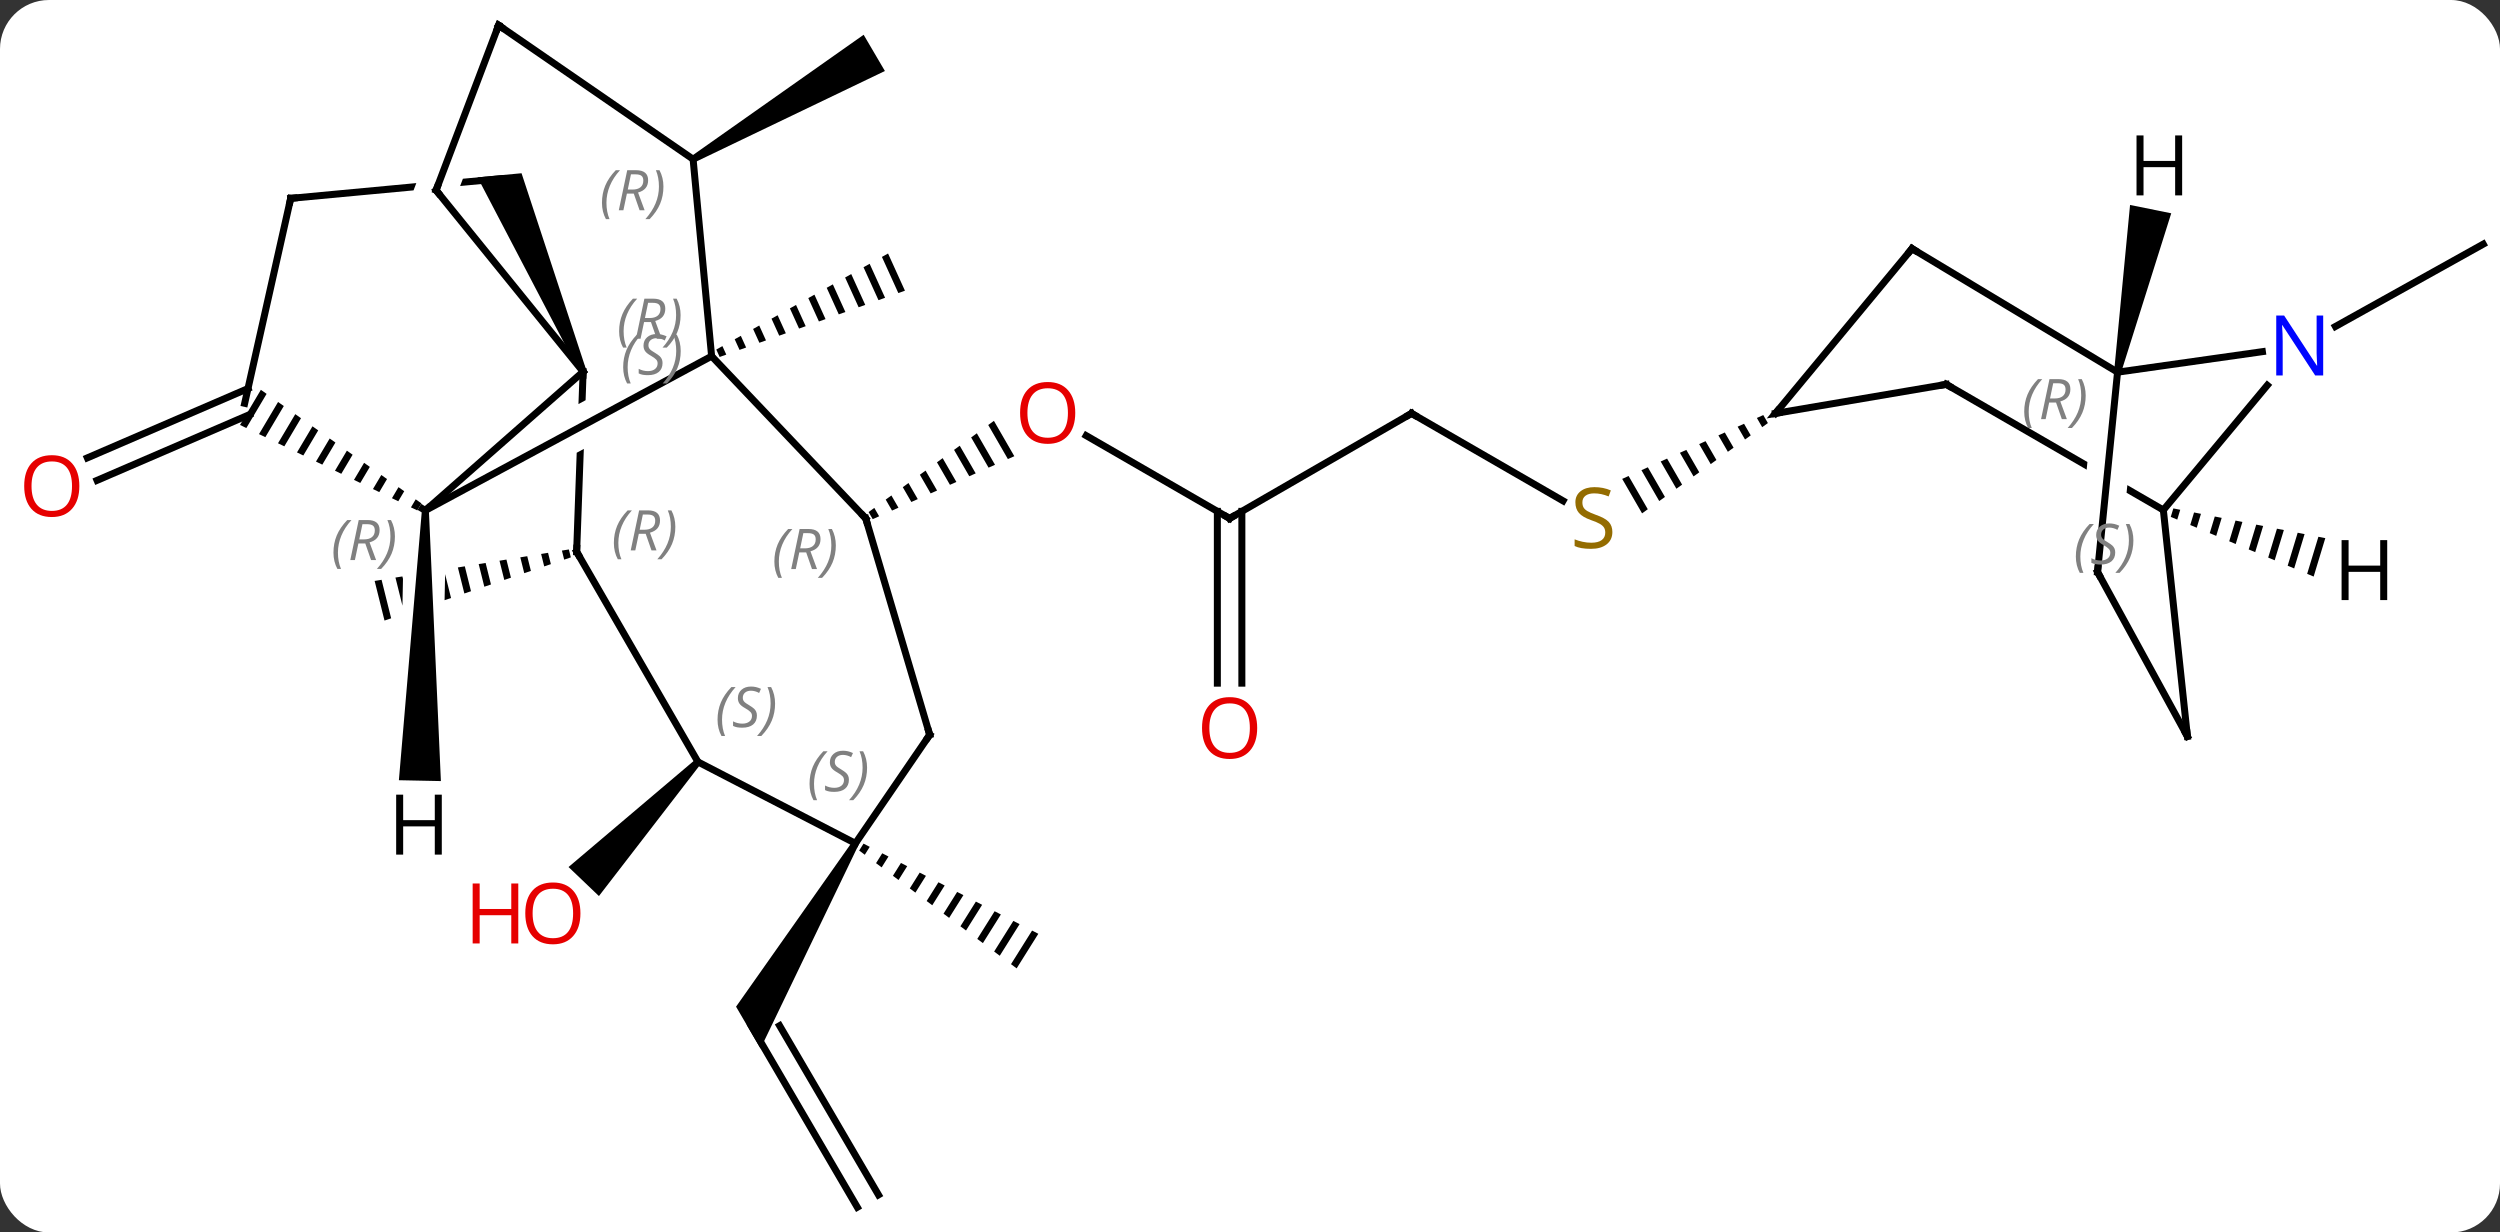 <svg width="357" viewBox="0 0 357 176" style="fill-opacity:1; color-rendering:auto; color-interpolation:auto; text-rendering:auto; stroke:black; stroke-linecap:square; stroke-miterlimit:10; shape-rendering:auto; stroke-opacity:1; fill:black; stroke-dasharray:none; font-weight:normal; stroke-width:1; font-family:'Open Sans'; font-style:normal; stroke-linejoin:miter; font-size:12; stroke-dashoffset:0; image-rendering:auto;" height="176" class="cas-substance-image" xmlns:xlink="http://www.w3.org/1999/xlink" xmlns="http://www.w3.org/2000/svg"><rect x="0" y="0" width="357" height="176" fill="#333333" stroke="none"/><svg class="cas-substance-single-component"><rect y="0" x="0" width="357" stroke="none" ry="7" rx="7" height="176" fill="white" class="cas-substance-group"/><svg y="0" x="0" width="357" viewBox="0 0 357 176" style="fill:black;" height="176" class="cas-substance-single-component-image"><svg><g><clipPath id="clipPath_e255a4eaf6c44f6a800becd498a3cd251" clipPathUnits="userSpaceOnUse"><path d="M-99.844 -29.527 L-136.237 -20.474 L-126.582 18.343 L-123.922 17.681 L-123.178 -18.918 L-117.179 -18.796 L-117.891 16.181 L-117.891 16.181 L-90.188 9.29 L-99.844 -29.527 Z"/></clipPath><clipPath id="clipPath_e255a4eaf6c44f6a800becd498a3cd252" clipPathUnits="userSpaceOnUse"><path d="M-117.583 -39.389 L-118.296 -19.572 L-83.787 -38.174 L-83.787 -38.174 L-117.583 -39.389 ZM-77.729 -34.624 L-118.545 -12.621 L-118.545 -12.621 L-118.777 -6.184 L-78.803 -4.747 L-77.729 -34.624 Z"/></clipPath><clipPath id="clipPath_e255a4eaf6c44f6a800becd498a3cd253" clipPathUnits="userSpaceOnUse"><path d="M-113.855 -82.16 L-145.084 -79.24 L-141.36 -39.414 L-104.021 -42.905 L-107.642 -81.623 L-117.252 -56.267 L-122.862 -58.394 L-113.855 -82.16 Z"/></clipPath><clipPath id="clipPath_e255a4eaf6c44f6a800becd498a3cd254" clipPathUnits="userSpaceOnUse"><path d="M118.775 -38.884 L124.745 -38.286 L121.138 -2.294 L115.168 -2.892 L118.775 -38.884 ZM103.693 -52.303 L83.658 -17.682 L121.154 4.018 L141.189 -30.603 L103.693 -52.303 Z"/></clipPath><g transform="translate(181,88)" style="text-rendering:geometricPrecision; color-rendering:optimizeQuality; color-interpolation:linearRGB; stroke-linecap:butt; image-rendering:optimizeQuality;"><path style="stroke:none; clip-path:url(#clipPath_e255a4eaf6c44f6a800becd498a3cd251);" d="M-99.767 -9.537 L-100.758 -9.377 L-100.436 -8.083 L-99.486 -8.405 L-99.767 -9.537 ZM-102.739 -9.056 L-103.729 -8.896 L-103.729 -8.896 L-103.287 -7.116 L-103.287 -7.116 L-102.336 -7.439 L-102.739 -9.056 ZM-105.71 -8.574 L-106.701 -8.414 L-106.138 -6.15 L-105.187 -6.472 L-105.71 -8.574 ZM-108.682 -8.093 L-109.673 -7.932 L-108.988 -5.183 L-108.038 -5.505 L-108.038 -5.505 L-108.682 -8.093 ZM-111.654 -7.611 L-112.644 -7.451 L-111.839 -4.216 L-110.889 -4.538 L-110.889 -4.538 L-111.654 -7.611 ZM-114.625 -7.13 L-115.616 -6.969 L-114.69 -3.249 L-114.69 -3.249 L-113.74 -3.572 L-114.625 -7.13 ZM-117.597 -6.648 L-118.587 -6.488 L-118.587 -6.488 L-117.541 -2.283 L-116.591 -2.605 L-117.597 -6.648 ZM-120.568 -6.167 L-121.559 -6.006 L-121.559 -6.006 L-120.392 -1.316 L-119.442 -1.638 L-119.442 -1.638 L-120.568 -6.167 ZM-123.54 -5.685 L-124.531 -5.525 L-123.243 -0.349 L-122.292 -0.672 L-123.54 -5.685 ZM-126.511 -5.204 L-127.502 -5.043 L-126.093 0.617 L-125.143 0.295 L-126.511 -5.204 Z"/><path style="stroke:none;" d="M-54.187 -51.801 L-55.063 -51.311 L-52.719 -46.151 L-52.719 -46.151 L-51.774 -46.489 L-54.187 -51.801 ZM-56.815 -50.331 L-57.691 -49.841 L-55.554 -45.137 L-55.554 -45.137 L-54.609 -45.475 L-56.815 -50.331 ZM-59.443 -48.862 L-60.319 -48.372 L-58.388 -44.123 L-58.388 -44.123 L-57.443 -44.461 L-59.443 -48.862 ZM-62.071 -47.392 L-62.947 -46.902 L-62.947 -46.902 L-61.223 -43.108 L-61.223 -43.108 L-60.278 -43.446 L-60.278 -43.446 L-62.071 -47.392 ZM-64.699 -45.922 L-65.575 -45.433 L-64.058 -42.094 L-64.058 -42.094 L-63.113 -42.432 L-63.113 -42.432 L-64.699 -45.922 ZM-67.327 -44.453 L-68.203 -43.963 L-68.203 -43.963 L-66.893 -41.08 L-66.893 -41.08 L-65.948 -41.418 L-65.948 -41.418 L-67.327 -44.453 ZM-69.954 -42.983 L-70.83 -42.494 L-70.83 -42.494 L-69.727 -40.066 L-68.782 -40.404 L-68.782 -40.404 L-69.954 -42.983 ZM-72.582 -41.514 L-73.458 -41.024 L-73.458 -41.024 L-72.562 -39.051 L-71.617 -39.389 L-71.617 -39.389 L-72.582 -41.514 ZM-75.21 -40.044 L-76.086 -39.554 L-76.086 -39.554 L-75.397 -38.037 L-75.397 -38.037 L-74.452 -38.375 L-74.452 -38.375 L-75.21 -40.044 ZM-77.838 -38.575 L-78.714 -38.085 L-78.714 -38.085 L-78.232 -37.023 L-77.287 -37.361 L-77.287 -37.361 L-77.838 -38.575 Z"/><line y2="-28.798" y1="-19.404" x2="-145.368" x1="-167.14" style="fill:none;"/><line y2="-32.516" y1="-22.617" x2="-145.587" x1="-168.526" style="fill:none;"/><path style="stroke:none;" d="M-81.695 20.457 L-80.971 21.147 L-95.474 39.955 L-99.814 35.811 Z"/><line y2="-13.968" y1="-25.789" x2="-5.412" x1="-25.887" style="fill:none;"/><path style="stroke:none;" d="M-39.068 -27.902 L-39.881 -27.311 L-39.881 -27.311 L-37.074 -22.444 L-36.155 -22.852 L-39.068 -27.902 ZM-41.508 -26.127 L-42.321 -25.535 L-39.832 -21.218 L-39.832 -21.218 L-38.913 -21.627 L-38.913 -21.627 L-41.508 -26.127 ZM-43.948 -24.351 L-44.761 -23.759 L-44.761 -23.759 L-42.589 -19.993 L-42.589 -19.993 L-41.67 -20.401 L-41.67 -20.401 L-43.948 -24.351 ZM-46.388 -22.576 L-47.202 -21.984 L-47.202 -21.984 L-45.347 -18.768 L-44.428 -19.176 L-44.428 -19.176 L-46.388 -22.576 ZM-48.828 -20.8 L-49.642 -20.208 L-48.104 -17.542 L-48.104 -17.542 L-47.185 -17.951 L-47.185 -17.951 L-48.828 -20.8 ZM-51.269 -19.024 L-52.082 -18.432 L-52.082 -18.432 L-50.862 -16.317 L-49.943 -16.725 L-49.943 -16.725 L-51.269 -19.024 ZM-53.709 -17.249 L-54.522 -16.657 L-53.619 -15.091 L-53.619 -15.091 L-52.7 -15.5 L-52.7 -15.5 L-53.709 -17.249 ZM-56.149 -15.473 L-56.962 -14.881 L-56.377 -13.866 L-55.458 -14.275 L-56.149 -15.473 Z"/><line y2="-28.968" y1="-13.968" x2="20.568" x1="-5.412" style="fill:none;"/><line y2="9.555" y1="-14.978" x2="-7.162" x1="-7.162" style="fill:none;"/><line y2="9.555" y1="-14.978" x2="-3.662" x1="-3.662" style="fill:none;"/><line y2="-16.479" y1="-28.968" x2="42.202" x1="20.568" style="fill:none;"/><path style="stroke:none;" d="M70.796 -28.729 L69.88 -28.315 L69.88 -28.315 L70.639 -26.999 L70.639 -26.999 L71.456 -27.585 L70.796 -28.729 ZM68.049 -27.486 L67.133 -27.072 L68.189 -25.241 L69.006 -25.827 L68.049 -27.486 ZM65.302 -26.243 L64.386 -25.829 L64.386 -25.829 L65.739 -23.483 L66.555 -24.069 L65.302 -26.243 ZM62.554 -25 L61.639 -24.586 L63.288 -21.725 L64.105 -22.311 L62.554 -25 ZM59.807 -23.757 L58.891 -23.343 L58.891 -23.343 L60.838 -19.967 L61.655 -20.553 L59.807 -23.757 ZM57.06 -22.514 L56.144 -22.1 L56.144 -22.1 L58.388 -18.209 L59.204 -18.795 L57.06 -22.514 ZM54.312 -21.271 L53.397 -20.857 L55.937 -16.451 L56.754 -17.037 L54.312 -21.271 ZM51.565 -20.028 L50.649 -19.614 L50.649 -19.614 L53.487 -14.693 L54.304 -15.279 L51.565 -20.028 Z"/><path style="stroke:none;" d="M-81.773 -64.834 L-82.279 -65.696 L-57.672 -83.035 L-54.636 -77.861 Z"/><line y2="84.393" y1="58.491" x2="-58.575" x1="-73.713" style="fill:none;"/><line y2="82.627" y1="58.47" x2="-55.553" x1="-69.672" style="fill:none;"/><path style="stroke:none;" d="M-59.282 32.185 L-58.414 32.681 L-72.397 61.734 L-75.892 55.753 Z"/><path style="stroke:none;" d="M-57.691 32.469 L-58.311 33.458 L-58.311 33.458 L-57.508 34.059 L-57.508 34.059 L-56.8 32.929 L-56.8 32.929 L-57.691 32.469 ZM-55.017 33.849 L-55.901 35.261 L-55.901 35.261 L-55.098 35.861 L-54.125 34.308 L-54.125 34.308 L-55.017 33.849 ZM-52.342 35.228 L-53.492 37.063 L-53.492 37.063 L-52.689 37.664 L-52.689 37.664 L-51.45 35.688 L-51.45 35.688 L-52.342 35.228 ZM-49.667 36.608 L-51.083 38.866 L-51.083 38.866 L-50.28 39.467 L-50.28 39.467 L-48.776 37.067 L-48.776 37.067 L-49.667 36.608 ZM-46.992 37.987 L-48.674 40.669 L-48.674 40.669 L-47.871 41.27 L-47.871 41.27 L-46.101 38.447 L-46.101 38.447 L-46.992 37.987 ZM-44.318 39.367 L-46.265 42.472 L-45.462 43.073 L-45.462 43.073 L-43.426 39.826 L-44.318 39.367 ZM-41.643 40.746 L-43.855 44.275 L-43.855 44.275 L-43.053 44.876 L-43.053 44.876 L-40.752 41.206 L-41.643 40.746 ZM-38.968 42.125 L-41.446 46.078 L-41.446 46.078 L-40.643 46.679 L-40.643 46.679 L-38.077 42.585 L-38.077 42.585 L-38.968 42.125 ZM-36.294 43.505 L-39.037 47.881 L-39.037 47.881 L-38.234 48.482 L-38.234 48.482 L-35.402 43.965 L-35.402 43.965 L-36.294 43.505 ZM-33.619 44.884 L-36.628 49.684 L-35.825 50.285 L-35.825 50.285 L-32.728 45.344 L-32.728 45.344 L-33.619 44.884 Z"/><line y2="-41.379" y1="-53.139" x2="152.498" x1="173.607" style="fill:none;"/><line y2="-15.108" y1="-34.923" x2="-120.255" x1="-97.731" style="fill:none;"/><line y2="-9.213" y1="-34.923" x2="-98.655" x1="-97.731" style="fill:none; clip-path:url(#clipPath_e255a4eaf6c44f6a800becd498a3cd252);"/><path style="stroke:none;" d="M-97.272 -35.121 L-98.19 -34.725 L-112.804 -62.673 L-106.523 -63.261 Z"/><line y2="-60.837" y1="-34.923" x2="-118.728" x1="-97.731" style="fill:none;"/><line y2="-37.14" y1="-15.108" x2="-79.383" x1="-120.255" style="fill:none;"/><path style="stroke:none;" d="M-143.748 -32.336 L-146.726 -27.315 L-145.822 -26.879 L-142.929 -31.756 L-143.748 -32.336 ZM-141.291 -30.598 L-144.014 -26.008 L-143.11 -25.572 L-140.472 -30.019 L-141.291 -30.598 ZM-138.835 -28.86 L-141.302 -24.7 L-140.398 -24.265 L-138.016 -28.281 L-138.835 -28.86 ZM-136.378 -27.123 L-138.59 -23.393 L-137.686 -22.957 L-135.559 -26.543 L-136.378 -27.123 ZM-133.921 -25.385 L-135.878 -22.086 L-134.974 -21.65 L-133.102 -24.806 L-133.921 -25.385 ZM-131.464 -23.647 L-133.166 -20.778 L-132.262 -20.343 L-132.262 -20.343 L-130.645 -23.068 L-131.464 -23.647 ZM-129.008 -21.909 L-130.454 -19.471 L-129.55 -19.035 L-128.189 -21.33 L-129.008 -21.909 ZM-126.551 -20.172 L-127.742 -18.164 L-126.838 -17.728 L-126.838 -17.728 L-125.732 -19.593 L-125.732 -19.593 L-126.551 -20.172 ZM-124.094 -18.434 L-125.03 -16.857 L-124.126 -16.421 L-123.275 -17.855 L-124.094 -18.434 ZM-121.637 -16.696 L-122.318 -15.549 L-122.318 -15.549 L-121.414 -15.114 L-120.819 -16.117 L-121.637 -16.696 Z"/><line y2="20.802" y1="-9.213" x2="-81.333" x1="-98.655" style="fill:none;"/><line y2="-59.676" y1="-62.469" x2="-139.488" x1="-109.617" style="fill:none; clip-path:url(#clipPath_e255a4eaf6c44f6a800becd498a3cd253);"/><line y2="-84.393" y1="-60.837" x2="-109.8" x1="-118.728" style="fill:none;"/><line y2="-13.968" y1="-37.14" x2="-57.372" x1="-79.383" style="fill:none;"/><line y2="-65.265" y1="-37.14" x2="-82.026" x1="-79.383" style="fill:none;"/><line y2="-59.676" y1="-30.405" x2="-139.488" x1="-146.061" style="fill:none;"/><line y2="32.433" y1="20.802" x2="-58.848" x1="-81.333" style="fill:none;"/><line y2="-65.265" y1="-84.393" x2="-82.026" x1="-109.8" style="fill:none;"/><line y2="16.926" y1="-13.968" x2="-48.237" x1="-57.372" style="fill:none;"/><line y2="16.926" y1="32.433" x2="-48.237" x1="-58.848" style="fill:none;"/><line y2="-52.497" y1="-28.968" x2="92.034" x1="72.531" style="fill:none;"/><line y2="-33.114" y1="-28.968" x2="96.921" x1="72.531" style="fill:none;"/><line y2="-34.854" y1="-52.497" x2="121.386" x1="92.034" style="fill:none;"/><line y2="-15.171" y1="-33.114" x2="127.926" x1="96.921" style="fill:none; clip-path:url(#clipPath_e255a4eaf6c44f6a800becd498a3cd254);"/><line y2="-37.783" y1="-34.854" x2="142.067" x1="121.386" style="fill:none;"/><line y2="-6.324" y1="-34.854" x2="118.527" x1="121.386" style="fill:none;"/><line y2="-32.98" y1="-15.171" x2="142.767" x1="127.926" style="fill:none;"/><line y2="17.157" y1="-15.171" x2="131.361" x1="127.926" style="fill:none;"/><line y2="17.157" y1="-6.324" x2="131.361" x1="118.527" style="fill:none;"/><path style="stroke:none;" d="M-120.755 -15.118 L-119.755 -15.098 L-118.04 23.538 L-124.039 23.416 Z"/><path style="stroke:none;" d="M121.876 -34.755 L120.896 -34.953 L123.172 -58.734 L129.052 -57.541 Z"/><path style="stroke:none;" d="M129.352 -15.399 L128.985 -14.19 L129.912 -13.802 L130.338 -15.206 L129.352 -15.399 ZM132.311 -14.82 L131.767 -13.027 L132.695 -12.64 L133.298 -14.627 L132.311 -14.82 ZM135.271 -14.242 L134.55 -11.865 L135.477 -11.477 L136.257 -14.049 L136.257 -14.049 L135.271 -14.242 ZM138.23 -13.663 L137.332 -10.703 L137.332 -10.703 L138.259 -10.315 L139.216 -13.47 L138.23 -13.663 ZM141.189 -13.084 L140.114 -9.54 L141.042 -9.153 L142.176 -12.891 L141.189 -13.084 ZM144.149 -12.505 L142.897 -8.378 L143.824 -7.99 L145.135 -12.312 L144.149 -12.505 ZM147.108 -11.926 L145.679 -7.216 L146.606 -6.828 L148.094 -11.733 L147.108 -11.926 ZM150.067 -11.348 L148.461 -6.053 L149.389 -5.666 L151.054 -11.155 L150.067 -11.348 Z"/></g><g transform="translate(181,88)" style="fill:rgb(230,0,0); text-rendering:geometricPrecision; color-rendering:optimizeQuality; image-rendering:optimizeQuality; font-family:'Open Sans'; stroke:rgb(230,0,0); color-interpolation:linearRGB;"><path style="stroke:none;" d="M-169.669 -18.589 Q-169.669 -16.527 -170.709 -15.347 Q-171.748 -14.167 -173.591 -14.167 Q-175.482 -14.167 -176.513 -15.332 Q-177.544 -16.496 -177.544 -18.605 Q-177.544 -20.699 -176.513 -21.847 Q-175.482 -22.996 -173.591 -22.996 Q-171.732 -22.996 -170.701 -21.824 Q-169.669 -20.652 -169.669 -18.589 ZM-176.498 -18.589 Q-176.498 -16.855 -175.755 -15.949 Q-175.013 -15.042 -173.591 -15.042 Q-172.169 -15.042 -171.443 -15.941 Q-170.716 -16.839 -170.716 -18.589 Q-170.716 -20.324 -171.443 -21.214 Q-172.169 -22.105 -173.591 -22.105 Q-175.013 -22.105 -175.755 -21.206 Q-176.498 -20.308 -176.498 -18.589 Z"/><path style="stroke:none;" d="M-98.114 42.428 Q-98.114 44.49 -99.153 45.67 Q-100.192 46.85 -102.035 46.85 Q-103.926 46.85 -104.957 45.685 Q-105.989 44.521 -105.989 42.412 Q-105.989 40.318 -104.957 39.17 Q-103.926 38.021 -102.035 38.021 Q-100.176 38.021 -99.145 39.193 Q-98.114 40.365 -98.114 42.428 ZM-104.942 42.428 Q-104.942 44.162 -104.199 45.068 Q-103.457 45.975 -102.035 45.975 Q-100.614 45.975 -99.887 45.076 Q-99.16 44.178 -99.16 42.428 Q-99.16 40.693 -99.887 39.803 Q-100.614 38.912 -102.035 38.912 Q-103.457 38.912 -104.199 39.81 Q-104.942 40.709 -104.942 42.428 Z"/><path style="stroke:none;" d="M-106.989 46.725 L-107.989 46.725 L-107.989 42.693 L-112.504 42.693 L-112.504 46.725 L-113.504 46.725 L-113.504 38.162 L-112.504 38.162 L-112.504 41.803 L-107.989 41.803 L-107.989 38.162 L-106.989 38.162 L-106.989 46.725 Z"/><path style="stroke:none;" d="M-27.454 -29.038 Q-27.454 -26.976 -28.494 -25.796 Q-29.533 -24.616 -31.376 -24.616 Q-33.267 -24.616 -34.298 -25.78 Q-35.33 -26.945 -35.33 -29.054 Q-35.33 -31.148 -34.298 -32.296 Q-33.267 -33.445 -31.376 -33.445 Q-29.517 -33.445 -28.486 -32.273 Q-27.454 -31.101 -27.454 -29.038 ZM-34.283 -29.038 Q-34.283 -27.304 -33.54 -26.398 Q-32.798 -25.491 -31.376 -25.491 Q-29.954 -25.491 -29.228 -26.39 Q-28.501 -27.288 -28.501 -29.038 Q-28.501 -30.773 -29.228 -31.663 Q-29.954 -32.554 -31.376 -32.554 Q-32.798 -32.554 -33.54 -31.655 Q-34.283 -30.757 -34.283 -29.038 Z"/></g><g transform="translate(181,88)" style="stroke-linecap:butt; text-rendering:geometricPrecision; color-rendering:optimizeQuality; image-rendering:optimizeQuality; font-family:'Open Sans'; color-interpolation:linearRGB; stroke-miterlimit:5;"><path style="fill:none;" d="M-5.845 -14.218 L-5.412 -13.968 L-4.979 -14.218"/><path style="fill:none;" d="M20.135 -28.718 L20.568 -28.968 L21.001 -28.718"/><path style="fill:rgb(230,0,0); stroke:none;" d="M-1.474 15.962 Q-1.474 18.024 -2.514 19.204 Q-3.553 20.384 -5.396 20.384 Q-7.287 20.384 -8.318 19.22 Q-9.35 18.055 -9.35 15.946 Q-9.35 13.852 -8.318 12.704 Q-7.287 11.555 -5.396 11.555 Q-3.537 11.555 -2.506 12.727 Q-1.474 13.899 -1.474 15.962 ZM-8.303 15.962 Q-8.303 17.696 -7.56 18.602 Q-6.818 19.509 -5.396 19.509 Q-3.974 19.509 -3.248 18.61 Q-2.521 17.712 -2.521 15.962 Q-2.521 14.227 -3.248 13.337 Q-3.974 12.446 -5.396 12.446 Q-6.818 12.446 -7.56 13.345 Q-8.303 14.243 -8.303 15.962 Z"/><path style="fill:rgb(148,108,0); stroke:none;" d="M49.246 -12.03 Q49.246 -10.905 48.426 -10.265 Q47.606 -9.624 46.199 -9.624 Q44.668 -9.624 43.856 -10.03 L43.856 -10.984 Q44.387 -10.765 45.004 -10.632 Q45.621 -10.499 46.231 -10.499 Q47.231 -10.499 47.731 -10.882 Q48.231 -11.265 48.231 -11.937 Q48.231 -12.374 48.051 -12.663 Q47.871 -12.952 47.457 -13.195 Q47.043 -13.437 46.184 -13.734 Q44.996 -14.155 44.481 -14.741 Q43.965 -15.327 43.965 -16.28 Q43.965 -17.265 44.707 -17.851 Q45.449 -18.437 46.684 -18.437 Q47.949 -18.437 49.028 -17.968 L48.715 -17.109 Q47.653 -17.546 46.653 -17.546 Q45.856 -17.546 45.41 -17.21 Q44.965 -16.874 44.965 -16.265 Q44.965 -15.827 45.129 -15.538 Q45.293 -15.249 45.684 -15.015 Q46.074 -14.78 46.887 -14.484 Q48.231 -14.015 48.739 -13.46 Q49.246 -12.905 49.246 -12.03 Z"/><path style="fill:none;" d="M-97.749 -34.423 L-97.731 -34.923 L-97.929 -35.382"/></g><g transform="translate(181,88)" style="stroke-linecap:butt; font-size:8.4px; fill:gray; text-rendering:geometricPrecision; image-rendering:optimizeQuality; color-rendering:optimizeQuality; font-family:'Open Sans'; font-style:italic; stroke:gray; color-interpolation:linearRGB; stroke-miterlimit:5;"><path style="stroke:none;" d="M-92.011 -35.566 Q-92.011 -36.895 -91.543 -38.02 Q-91.074 -39.145 -90.043 -40.223 L-89.433 -40.223 Q-90.402 -39.16 -90.886 -37.988 Q-91.371 -36.816 -91.371 -35.582 Q-91.371 -34.254 -90.933 -33.238 L-91.449 -33.238 Q-92.011 -34.27 -92.011 -35.566 ZM-86.389 -36.16 Q-86.389 -35.332 -86.936 -34.879 Q-87.483 -34.426 -88.483 -34.426 Q-88.889 -34.426 -89.201 -34.48 Q-89.514 -34.535 -89.795 -34.676 L-89.795 -35.332 Q-89.17 -35.004 -88.467 -35.004 Q-87.842 -35.004 -87.467 -35.301 Q-87.092 -35.598 -87.092 -36.113 Q-87.092 -36.426 -87.295 -36.652 Q-87.498 -36.879 -88.061 -37.207 Q-88.654 -37.535 -88.881 -37.863 Q-89.108 -38.191 -89.108 -38.645 Q-89.108 -39.379 -88.592 -39.84 Q-88.076 -40.301 -87.233 -40.301 Q-86.858 -40.301 -86.522 -40.223 Q-86.186 -40.145 -85.811 -39.973 L-86.076 -39.379 Q-86.326 -39.535 -86.647 -39.621 Q-86.967 -39.707 -87.233 -39.707 Q-87.764 -39.707 -88.084 -39.434 Q-88.404 -39.16 -88.404 -38.691 Q-88.404 -38.488 -88.334 -38.34 Q-88.264 -38.191 -88.123 -38.059 Q-87.983 -37.926 -87.561 -37.676 Q-86.998 -37.332 -86.795 -37.137 Q-86.592 -36.941 -86.49 -36.707 Q-86.389 -36.473 -86.389 -36.16 ZM-83.794 -37.879 Q-83.794 -36.551 -84.271 -35.418 Q-84.748 -34.285 -85.763 -33.238 L-86.373 -33.238 Q-84.435 -35.395 -84.435 -37.879 Q-84.435 -39.207 -84.873 -40.223 L-84.357 -40.223 Q-83.794 -39.16 -83.794 -37.879 Z"/><path style="fill:none; stroke:black;" d="M-120.685 -15.363 L-120.255 -15.108 L-119.88 -15.438"/><path style="stroke:none;" d="M-133.382 -9.082 Q-133.382 -10.411 -132.914 -11.536 Q-132.445 -12.661 -131.414 -13.739 L-130.804 -13.739 Q-131.773 -12.676 -132.257 -11.504 Q-132.742 -10.332 -132.742 -9.098 Q-132.742 -7.77 -132.304 -6.754 L-132.82 -6.754 Q-133.382 -7.785 -133.382 -9.082 ZM-129.822 -10.395 L-130.322 -8.02 L-130.978 -8.02 L-129.775 -13.739 L-128.525 -13.739 Q-126.791 -13.739 -126.791 -12.301 Q-126.791 -10.942 -128.228 -10.551 L-127.291 -8.02 L-128.01 -8.02 L-128.838 -10.395 L-129.822 -10.395 ZM-129.244 -13.145 Q-129.635 -11.223 -129.697 -10.973 L-129.041 -10.973 Q-128.291 -10.973 -127.885 -11.301 Q-127.478 -11.629 -127.478 -12.254 Q-127.478 -12.723 -127.736 -12.934 Q-127.994 -13.145 -128.588 -13.145 L-129.244 -13.145 ZM-124.605 -11.395 Q-124.605 -10.067 -125.082 -8.934 Q-125.558 -7.801 -126.574 -6.754 L-127.183 -6.754 Q-125.246 -8.911 -125.246 -11.395 Q-125.246 -12.723 -125.683 -13.739 L-125.168 -13.739 Q-124.605 -12.676 -124.605 -11.395 Z"/><path style="fill:none; stroke:black;" d="M-98.637 -9.713 L-98.655 -9.213 L-98.405 -8.78"/><path style="stroke:none;" d="M-93.339 -10.462 Q-93.339 -11.79 -92.871 -12.915 Q-92.402 -14.04 -91.371 -15.119 L-90.761 -15.119 Q-91.73 -14.056 -92.214 -12.884 Q-92.699 -11.712 -92.699 -10.478 Q-92.699 -9.15 -92.261 -8.134 L-92.777 -8.134 Q-93.339 -9.165 -93.339 -10.462 ZM-89.779 -11.775 L-90.279 -9.4 L-90.935 -9.4 L-89.732 -15.119 L-88.482 -15.119 Q-86.748 -15.119 -86.748 -13.681 Q-86.748 -12.322 -88.185 -11.931 L-87.248 -9.4 L-87.967 -9.4 L-88.795 -11.775 L-89.779 -11.775 ZM-89.201 -14.525 Q-89.592 -12.603 -89.654 -12.353 L-88.998 -12.353 Q-88.248 -12.353 -87.842 -12.681 Q-87.435 -13.009 -87.435 -13.634 Q-87.435 -14.103 -87.693 -14.314 Q-87.951 -14.525 -88.545 -14.525 L-89.201 -14.525 ZM-84.562 -12.775 Q-84.562 -11.447 -85.038 -10.314 Q-85.515 -9.181 -86.531 -8.134 L-87.14 -8.134 Q-85.203 -10.29 -85.203 -12.775 Q-85.203 -14.103 -85.64 -15.119 L-85.124 -15.119 Q-84.562 -14.056 -84.562 -12.775 Z"/><path style="fill:none; stroke:black;" d="M-118.413 -60.449 L-118.728 -60.837 L-118.551 -61.304"/><path style="stroke:none;" d="M-92.589 -40.694 Q-92.589 -42.022 -92.12 -43.147 Q-91.651 -44.272 -90.62 -45.35 L-90.01 -45.35 Q-90.979 -44.288 -91.464 -43.116 Q-91.948 -41.944 -91.948 -40.71 Q-91.948 -39.382 -91.51 -38.366 L-92.026 -38.366 Q-92.589 -39.397 -92.589 -40.694 ZM-89.028 -42.007 L-89.528 -39.632 L-90.185 -39.632 L-88.982 -45.35 L-87.732 -45.35 Q-85.997 -45.35 -85.997 -43.913 Q-85.997 -42.553 -87.435 -42.163 L-86.497 -39.632 L-87.216 -39.632 L-88.044 -42.007 L-89.028 -42.007 ZM-88.45 -44.757 Q-88.841 -42.835 -88.903 -42.585 L-88.247 -42.585 Q-87.497 -42.585 -87.091 -42.913 Q-86.685 -43.241 -86.685 -43.866 Q-86.685 -44.335 -86.943 -44.546 Q-87.2 -44.757 -87.794 -44.757 L-88.45 -44.757 ZM-83.811 -43.007 Q-83.811 -41.678 -84.288 -40.546 Q-84.764 -39.413 -85.78 -38.366 L-86.389 -38.366 Q-84.452 -40.522 -84.452 -43.007 Q-84.452 -44.335 -84.889 -45.35 L-84.374 -45.35 Q-83.811 -44.288 -83.811 -43.007 Z"/><path style="stroke:none;" d="M-78.535 14.773 Q-78.535 13.445 -78.066 12.32 Q-77.598 11.195 -76.566 10.117 L-75.957 10.117 Q-76.926 11.179 -77.41 12.351 Q-77.894 13.523 -77.894 14.758 Q-77.894 16.086 -77.457 17.101 L-77.973 17.101 Q-78.535 16.07 -78.535 14.773 ZM-72.913 14.179 Q-72.913 15.008 -73.459 15.461 Q-74.006 15.914 -75.006 15.914 Q-75.413 15.914 -75.725 15.859 Q-76.038 15.804 -76.319 15.664 L-76.319 15.008 Q-75.694 15.336 -74.991 15.336 Q-74.366 15.336 -73.991 15.039 Q-73.616 14.742 -73.616 14.226 Q-73.616 13.914 -73.819 13.687 Q-74.022 13.461 -74.584 13.133 Q-75.178 12.804 -75.405 12.476 Q-75.631 12.148 -75.631 11.695 Q-75.631 10.961 -75.116 10.5 Q-74.6 10.039 -73.756 10.039 Q-73.381 10.039 -73.045 10.117 Q-72.709 10.195 -72.334 10.367 L-72.6 10.961 Q-72.85 10.804 -73.17 10.719 Q-73.491 10.633 -73.756 10.633 Q-74.288 10.633 -74.608 10.906 Q-74.928 11.179 -74.928 11.648 Q-74.928 11.851 -74.858 12 Q-74.788 12.148 -74.647 12.281 Q-74.506 12.414 -74.084 12.664 Q-73.522 13.008 -73.319 13.203 Q-73.116 13.398 -73.014 13.633 Q-72.913 13.867 -72.913 14.179 ZM-70.318 12.461 Q-70.318 13.789 -70.795 14.922 Q-71.271 16.054 -72.287 17.101 L-72.896 17.101 Q-70.959 14.945 -70.959 12.461 Q-70.959 11.133 -71.396 10.117 L-70.881 10.117 Q-70.318 11.179 -70.318 12.461 Z"/><path style="fill:none; stroke:black;" d="M-138.99 -59.722 L-139.488 -59.676 L-139.597 -59.188"/><path style="fill:none; stroke:black;" d="M-109.977 -83.925 L-109.8 -84.393 L-109.388 -84.109"/><path style="fill:none; stroke:black;" d="M-57.716 -14.331 L-57.372 -13.968 L-57.23 -13.489"/><path style="stroke:none;" d="M-70.421 -7.804 Q-70.421 -9.132 -69.952 -10.257 Q-69.483 -11.382 -68.452 -12.46 L-67.843 -12.46 Q-68.811 -11.398 -69.296 -10.226 Q-69.78 -9.054 -69.78 -7.819 Q-69.78 -6.491 -69.343 -5.476 L-69.858 -5.476 Q-70.421 -6.507 -70.421 -7.804 ZM-66.861 -9.116 L-67.361 -6.741 L-68.017 -6.741 L-66.814 -12.46 L-65.564 -12.46 Q-63.83 -12.46 -63.83 -11.023 Q-63.83 -9.663 -65.267 -9.273 L-64.33 -6.741 L-65.048 -6.741 L-65.876 -9.116 L-66.861 -9.116 ZM-66.283 -11.866 Q-66.673 -9.944 -66.736 -9.694 L-66.08 -9.694 Q-65.33 -9.694 -64.923 -10.023 Q-64.517 -10.351 -64.517 -10.976 Q-64.517 -11.444 -64.775 -11.655 Q-65.033 -11.866 -65.626 -11.866 L-66.283 -11.866 ZM-61.644 -10.116 Q-61.644 -8.788 -62.12 -7.655 Q-62.597 -6.523 -63.612 -5.476 L-64.222 -5.476 Q-62.284 -7.632 -62.284 -10.116 Q-62.284 -11.444 -62.722 -12.46 L-62.206 -12.46 Q-61.644 -11.398 -61.644 -10.116 Z"/><path style="stroke:none;" d="M-95.039 -59.04 Q-95.039 -60.368 -94.57 -61.493 Q-94.102 -62.618 -93.07 -63.696 L-92.461 -63.696 Q-93.43 -62.633 -93.914 -61.462 Q-94.399 -60.29 -94.399 -59.055 Q-94.399 -57.727 -93.961 -56.712 L-94.477 -56.712 Q-95.039 -57.743 -95.039 -59.04 ZM-91.479 -60.352 L-91.979 -57.977 L-92.635 -57.977 L-91.432 -63.696 L-90.182 -63.696 Q-88.448 -63.696 -88.448 -62.258 Q-88.448 -60.899 -89.885 -60.508 L-88.948 -57.977 L-89.667 -57.977 L-90.495 -60.352 L-91.479 -60.352 ZM-90.901 -63.102 Q-91.292 -61.18 -91.354 -60.93 L-90.698 -60.93 Q-89.948 -60.93 -89.542 -61.258 Q-89.135 -61.587 -89.135 -62.212 Q-89.135 -62.68 -89.393 -62.891 Q-89.651 -63.102 -90.245 -63.102 L-90.901 -63.102 ZM-86.262 -61.352 Q-86.262 -60.024 -86.739 -58.891 Q-87.215 -57.758 -88.231 -56.712 L-88.84 -56.712 Q-86.903 -58.868 -86.903 -61.352 Q-86.903 -62.68 -87.34 -63.696 L-86.824 -63.696 Q-86.262 -62.633 -86.262 -61.352 Z"/><path style="stroke:none;" d="M-65.398 23.939 Q-65.398 22.611 -64.93 21.486 Q-64.461 20.361 -63.429 19.283 L-62.82 19.283 Q-63.789 20.345 -64.273 21.517 Q-64.758 22.689 -64.758 23.923 Q-64.758 25.251 -64.32 26.267 L-64.836 26.267 Q-65.398 25.236 -65.398 23.939 ZM-59.776 23.345 Q-59.776 24.173 -60.322 24.626 Q-60.869 25.079 -61.869 25.079 Q-62.276 25.079 -62.588 25.025 Q-62.901 24.97 -63.182 24.829 L-63.182 24.173 Q-62.557 24.501 -61.854 24.501 Q-61.229 24.501 -60.854 24.204 Q-60.479 23.908 -60.479 23.392 Q-60.479 23.079 -60.682 22.853 Q-60.885 22.626 -61.447 22.298 Q-62.041 21.97 -62.268 21.642 Q-62.494 21.314 -62.494 20.861 Q-62.494 20.126 -61.979 19.665 Q-61.463 19.204 -60.619 19.204 Q-60.244 19.204 -59.908 19.283 Q-59.572 19.361 -59.197 19.533 L-59.463 20.126 Q-59.713 19.97 -60.033 19.884 Q-60.354 19.798 -60.619 19.798 Q-61.151 19.798 -61.471 20.072 Q-61.791 20.345 -61.791 20.814 Q-61.791 21.017 -61.721 21.165 Q-61.651 21.314 -61.51 21.447 Q-61.369 21.579 -60.947 21.829 Q-60.385 22.173 -60.182 22.369 Q-59.979 22.564 -59.877 22.798 Q-59.776 23.033 -59.776 23.345 ZM-57.181 21.626 Q-57.181 22.954 -57.658 24.087 Q-58.134 25.22 -59.15 26.267 L-59.759 26.267 Q-57.822 24.111 -57.822 21.626 Q-57.822 20.298 -58.259 19.283 L-57.744 19.283 Q-57.181 20.345 -57.181 21.626 Z"/><path style="fill:none; stroke:black;" d="M-48.379 16.447 L-48.237 16.926 L-48.519 17.339"/><path style="fill:none; stroke:black;" d="M72.85 -29.353 L72.531 -28.968 L73.024 -29.052"/><path style="fill:none; stroke:black;" d="M91.715 -52.112 L92.034 -52.497 L92.463 -52.239"/><path style="fill:none; stroke:black;" d="M96.428 -33.03 L96.921 -33.114 L97.354 -32.864"/><path style="stroke:none;" d="M108.058 -29.207 Q108.058 -30.535 108.527 -31.66 Q108.996 -32.785 110.027 -33.863 L110.637 -33.863 Q109.668 -32.801 109.183 -31.629 Q108.699 -30.457 108.699 -29.223 Q108.699 -27.895 109.137 -26.879 L108.621 -26.879 Q108.058 -27.91 108.058 -29.207 ZM111.618 -30.52 L111.118 -28.145 L110.462 -28.145 L111.665 -33.863 L112.915 -33.863 Q114.65 -33.863 114.65 -32.426 Q114.65 -31.066 113.212 -30.676 L114.15 -28.145 L113.431 -28.145 L112.603 -30.52 L111.618 -30.52 ZM112.197 -33.27 Q111.806 -31.348 111.743 -31.098 L112.4 -31.098 Q113.15 -31.098 113.556 -31.426 Q113.962 -31.754 113.962 -32.379 Q113.962 -32.848 113.704 -33.059 Q113.447 -33.27 112.853 -33.27 L112.197 -33.27 ZM116.836 -31.52 Q116.836 -30.191 116.359 -29.059 Q115.883 -27.926 114.867 -26.879 L114.258 -26.879 Q116.195 -29.035 116.195 -31.52 Q116.195 -32.848 115.758 -33.863 L116.273 -33.863 Q116.836 -32.801 116.836 -31.52 Z"/><path style="stroke:none;" d="M115.431 -8.521 Q115.431 -9.849 115.9 -10.974 Q116.369 -12.099 117.4 -13.177 L118.009 -13.177 Q117.04 -12.115 116.556 -10.943 Q116.072 -9.771 116.072 -8.537 Q116.072 -7.208 116.509 -6.193 L115.994 -6.193 Q115.431 -7.224 115.431 -8.521 ZM121.054 -9.115 Q121.054 -8.287 120.507 -7.833 Q119.96 -7.38 118.96 -7.38 Q118.554 -7.38 118.241 -7.435 Q117.929 -7.49 117.647 -7.63 L117.647 -8.287 Q118.272 -7.958 118.975 -7.958 Q119.6 -7.958 119.975 -8.255 Q120.35 -8.552 120.35 -9.068 Q120.35 -9.38 120.147 -9.607 Q119.944 -9.834 119.382 -10.162 Q118.788 -10.49 118.561 -10.818 Q118.335 -11.146 118.335 -11.599 Q118.335 -12.334 118.85 -12.794 Q119.366 -13.255 120.21 -13.255 Q120.585 -13.255 120.921 -13.177 Q121.257 -13.099 121.632 -12.927 L121.366 -12.334 Q121.116 -12.49 120.796 -12.576 Q120.475 -12.662 120.21 -12.662 Q119.679 -12.662 119.358 -12.388 Q119.038 -12.115 119.038 -11.646 Q119.038 -11.443 119.108 -11.294 Q119.179 -11.146 119.319 -11.013 Q119.46 -10.88 119.882 -10.63 Q120.444 -10.287 120.647 -10.091 Q120.85 -9.896 120.952 -9.662 Q121.054 -9.427 121.054 -9.115 ZM123.648 -10.834 Q123.648 -9.505 123.172 -8.373 Q122.695 -7.24 121.679 -6.193 L121.07 -6.193 Q123.007 -8.349 123.007 -10.834 Q123.007 -12.162 122.57 -13.177 L123.086 -13.177 Q123.648 -12.115 123.648 -10.834 Z"/></g><g transform="translate(181,88)" style="stroke-linecap:butt; fill:rgb(0,5,255); text-rendering:geometricPrecision; color-rendering:optimizeQuality; image-rendering:optimizeQuality; font-family:'Open Sans'; stroke:rgb(0,5,255); color-interpolation:linearRGB; stroke-miterlimit:5;"><path style="stroke:none;" d="M150.751 -34.382 L149.61 -34.382 L144.922 -41.569 L144.876 -41.569 Q144.969 -40.304 144.969 -39.257 L144.969 -34.382 L144.047 -34.382 L144.047 -42.944 L145.172 -42.944 L149.844 -35.788 L149.891 -35.788 Q149.891 -35.944 149.844 -36.804 Q149.797 -37.663 149.813 -38.038 L149.813 -42.944 L150.751 -42.944 L150.751 -34.382 Z"/><path style="fill:none; stroke:black;" d="M118.577 -6.822 L118.527 -6.324 L118.767 -5.885"/><path style="fill:none; stroke:black;" d="M131.308 16.66 L131.361 17.157 L131.121 16.718"/><path style="fill:black; stroke:none;" d="M-117.912 34.039 L-118.912 34.039 L-118.912 30.008 L-123.428 30.008 L-123.428 34.039 L-124.428 34.039 L-124.428 25.477 L-123.428 25.477 L-123.428 29.117 L-118.912 29.117 L-118.912 25.477 L-117.912 25.477 L-117.912 34.039 Z"/><path style="fill:black; stroke:none;" d="M130.611 -60.098 L129.611 -60.098 L129.611 -64.129 L125.095 -64.129 L125.095 -60.098 L124.095 -60.098 L124.095 -68.66 L125.095 -68.66 L125.095 -65.02 L129.611 -65.02 L129.611 -68.66 L130.611 -68.66 L130.611 -60.098 Z"/><path style="fill:black; stroke:none;" d="M159.894 -2.309 L158.894 -2.309 L158.894 -6.34 L154.378 -6.34 L154.378 -2.309 L153.378 -2.309 L153.378 -10.871 L154.378 -10.871 L154.378 -7.231 L158.894 -7.231 L158.894 -10.871 L159.894 -10.871 L159.894 -2.309 Z"/></g></g></svg></svg></svg></svg>